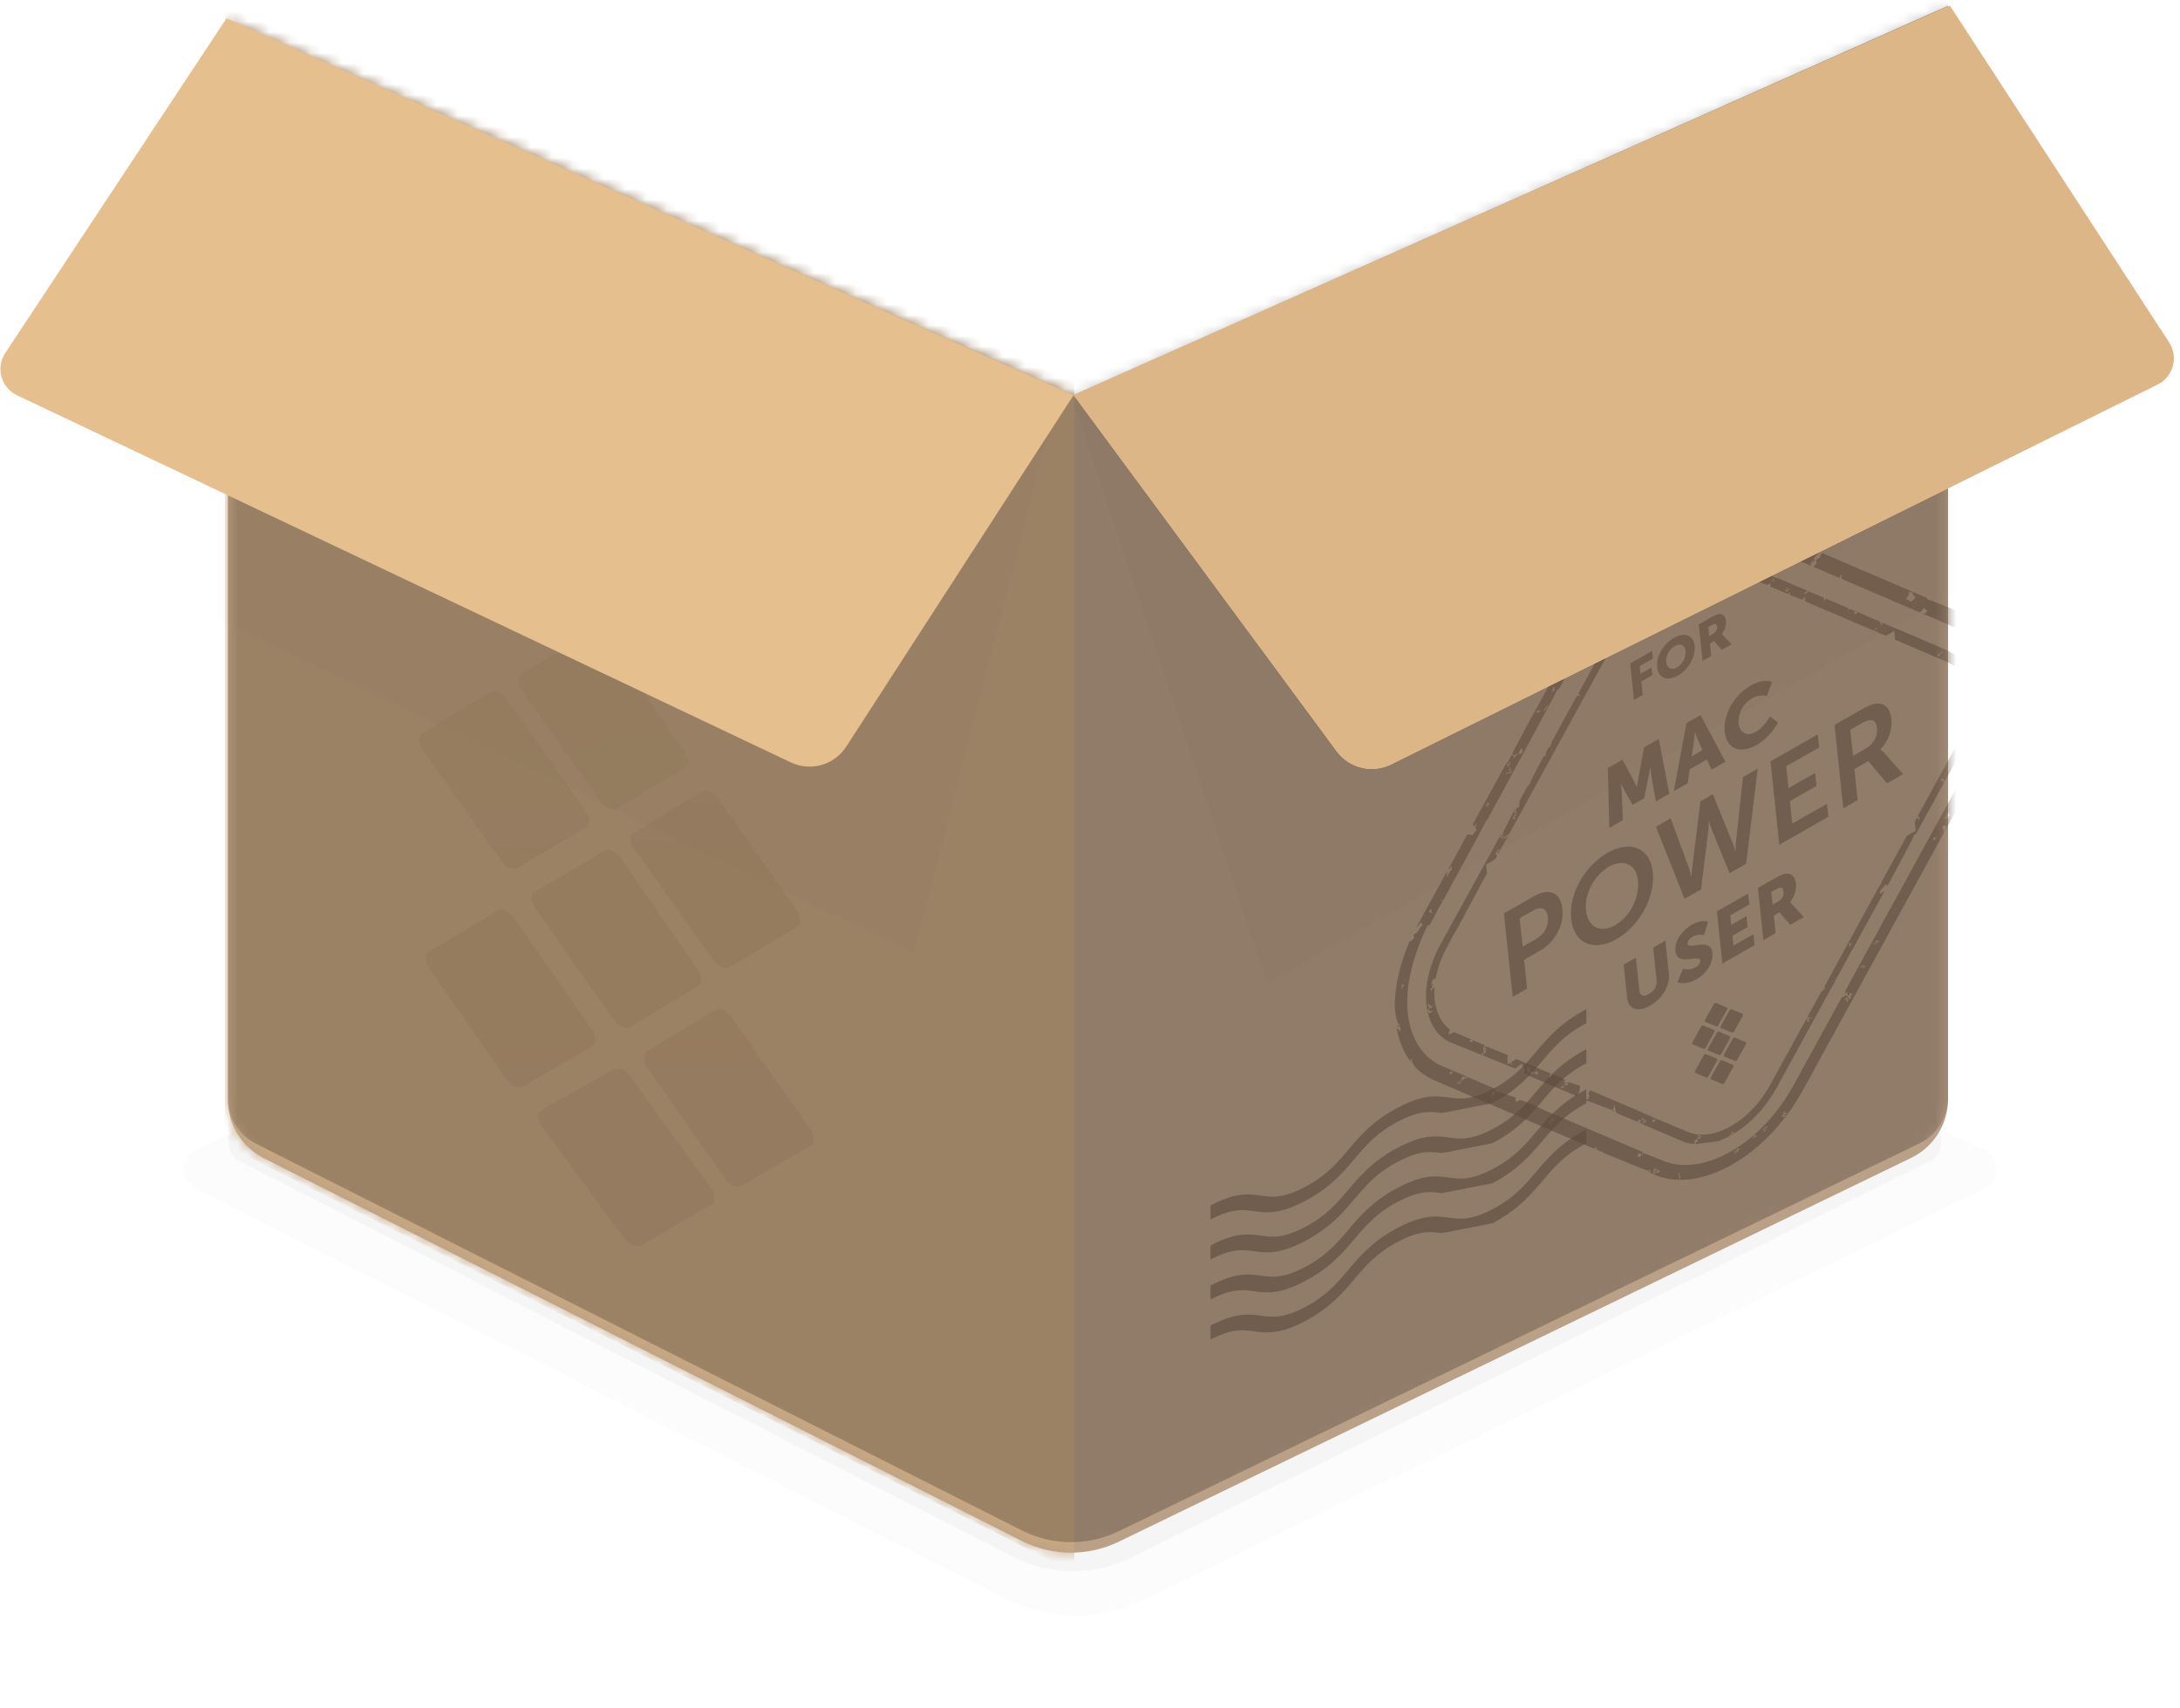 <svg xmlns="http://www.w3.org/2000/svg" xmlns:xlink="http://www.w3.org/1999/xlink" width="208" height="163" viewBox="0 0 208 163">
    <defs>
        <filter id="xyofmaqffa" width="109.3%" height="119.7%" x="-4.7%" y="-9.9%" filterUnits="objectBoundingBox">
            <feGaussianBlur in="SourceGraphic" stdDeviation="2.72"/>
        </filter>
        <filter id="ifuxqpgzjb" width="99.9%" height="100.2%" x=".1%" y="0%" filterUnits="objectBoundingBox">
            <feGaussianBlur in="SourceGraphic"/>
        </filter>
        <filter id="qkm699j1te" width="101.2%" height="101.3%" x="-.6%" y="-.7%" filterUnits="objectBoundingBox">
            <feGaussianBlur in="SourceAlpha" result="shadowBlurInner1" stdDeviation=".5"/>
            <feOffset dy="-1" in="shadowBlurInner1" result="shadowOffsetInner1"/>
            <feComposite in="shadowOffsetInner1" in2="SourceAlpha" k2="-1" k3="1" operator="arithmetic" result="shadowInnerInner1"/>
            <feColorMatrix in="shadowInnerInner1" values="0 0 0 0 0.542 0 0 0 0 0.492 0 0 0 0 0.452 0 0 0 1 0"/>
        </filter>
        <filter id="9g9nfb6lnh" width="148.8%" height="155.4%" x="-24.4%" y="-27.7%" filterUnits="objectBoundingBox">
            <feGaussianBlur in="SourceGraphic" stdDeviation="8.148"/>
        </filter>
        <filter id="ky9aipfu6i" width="188.2%" height="219%" x="-44.1%" y="-59.5%" filterUnits="objectBoundingBox">
            <feGaussianBlur in="SourceGraphic" stdDeviation="15.469"/>
        </filter>
        <path id="wrqsdxox9c" d="M164.718 104.323V0L81.286 37.145.592 1.319v103.076c0 2.356 1.326 4.511 3.429 5.573l72.331 36.53c2.896 1.462 6.308 1.49 9.228.076l75.616-36.632c2.154-1.043 3.522-3.226 3.522-5.619z"/>
        <path id="bbnla59fzf" d="M164.718 105.193V0l-83.77 33.333L.591 1.283V105.25c0 1.832 1.031 3.508 2.667 4.334l73.093 36.915c2.896 1.462 6.308 1.49 9.228.076l76.399-37.01c1.675-.812 2.739-2.51 2.739-4.371z"/>
        <path id="2yeyi3l5ij" d="M132.734 72.391l73.13-36.258c1.373-.68 1.935-2.346 1.254-3.719-.048-.097-.102-.19-.16-.281L186.04 0l-83.602 37.145 25.099 33.99c1.198 1.623 3.389 2.153 5.197 1.256z"/>
        <linearGradient id="5seyln40hg" x1="50%" x2="48.104%" y1="-17.168%" y2="110.942%">
            <stop offset="0%" stop-color="#826248"/>
            <stop offset="100%" stop-color="#6F513B"/>
        </linearGradient>
    </defs>
    <g fill="none" fill-rule="evenodd">
        <g>
            <g>
                <g>
                    <path fill="#3C3434" d="M18.678 112.873l77.404 39.188c4.075 2.063 8.88 2.096 12.983.089l80.258-39.264c1.032-.505 1.46-1.751.955-2.784-.216-.441-.582-.792-1.032-.99L102.55 71.004l-83.794 38.118c-1.047.476-1.509 1.71-1.033 2.756.196.43.532.781.954.995z" filter="url(#xyofmaqffa)" opacity=".124" transform="translate(-636 -155) translate(20 18) translate(616 137.55)"/>
                    <path fill="#3C3434" d="M22.917 110.284l73.752 37.73c3.524 1.803 7.693 1.829 11.238.07l76.172-37.796c1.03-.51 1.45-1.76.939-2.79-.217-.436-.58-.783-1.026-.98L102.636 70.7 23.01 106.533c-1.048.472-1.516 1.704-1.044 2.752.194.432.53.784.95 1z" filter="url(#ifuxqpgzjb)" opacity=".186" transform="translate(-636 -155) translate(20 18) translate(616 137.55)"/>
                    <g transform="translate(-636 -155) translate(20 18) translate(616 137.55) translate(21.152)">
                        <mask id="xax67b2bjd" fill="#fff">
                            <use xlink:href="#wrqsdxox9c"/>
                        </mask>
                        <use fill="#BAA087" xlink:href="#wrqsdxox9c"/>
                        <path fill="#C7A782" d="M0.317 108.71L81.349 149.49 81.349 36.021 0.317 0z" mask="url(#xax67b2bjd)"/>
                        <g opacity=".223" style="mix-blend-mode:multiply" fill="#000" mask="url(#xax67b2bjd)">
                            <use filter="url(#qkm699j1te)" xlink:href="#bbnla59fzf"/>
                        </g>
                        <path fill="url(#5seyln40hg)" d="M46.573 75.418c.415-.222 1.09.14 1.503.797l6.897 10.973c.417.662.418 1.377.007 1.596l-6.704 3.56c-.415.22-1.093-.14-1.517-.807l-6.92-10.917c-.42-.666-.428-1.384-.007-1.608l6.74-3.594zm-9.58 5.18c.42-.218 1.093.146 1.504.814l6.738 10.934c.412.668.41 1.388-.004 1.608l-6.723 3.573c-.417.22-1.096-.142-1.518-.811l-6.9-10.953c-.42-.668-.42-1.386.004-1.604l6.9-3.561zm-.225 20.866c.428-.213 1.118.145 1.54.798l7.088 10.975c.423.654.424 1.361 0 1.58l-6.947 3.577c-.425.219-1.116-.13-1.546-.782l-7.27-11.047c-.427-.65-.421-1.352.007-1.564l7.128-3.537zM26.5 85.75c.418-.222 1.094.14 1.504.799L34.86 97.55c.414.664.411 1.376-.008 1.593l-6.881 3.535c-.421.216-1.097-.148-1.51-.814L19.707 90.96c-.411-.665-.408-1.383.015-1.608l6.78-3.603zm20.244 10.554c.416-.223 1.091.14 1.504.8l6.895 11.018c.417.664.418 1.377 0 1.592l-6.84 3.52c-.419.214-1.094-.15-1.51-.816L40 101.519c-.413-.665-.414-1.383.007-1.608l6.738-3.608zm-10.01-36.588c.415-.221 1.087.14 1.496.798l6.833 10.983c.413.663.41 1.378-.003 1.597l-6.722 3.55c-.416.219-1.095-.141-1.518-.806l-6.899-10.883c-.42-.664-.423-1.382-.005-1.604l6.818-3.635zm-9.777 5.182c.418-.222 1.093.14 1.503.797l6.857 10.973c.415.662.413 1.377-.002 1.596l-6.742 3.561c-.418.22-1.096-.14-1.518-.808l-6.88-10.917c-.419-.666-.422-1.384.002-1.608l6.78-3.594z" mask="url(#xax67b2bjd)" opacity=".397" transform="rotate(-3 37.43 89.055)"/>
                        <path fill="#826248" opacity=".225" style="mix-blend-mode:multiply" d="M81.331 31.039L66.064 90.382 -18.757 49.69 15.171 2.216z" filter="url(#9g9nfb6lnh)" mask="url(#xax67b2bjd)"/>
                        <g fill="#614C3D" mask="url(#xax67b2bjd)" opacity=".624">
                            <g>
                                <path d="M27.604 63.408c-.865.12-1.56.13-2.22.051.138-.204.128-.498-.082-.482.095-.126.214-.089.19-.187-.152.052-.167.053-.184.057-.001.283.15.306.059.61-.828-.102-1.598-.345-2.286-.73l-.443-.248c.136-.118.017-.2.05-.304-.153.093-.2.08-.242.067-.048.03-1.397-.68-4.046-2.13-.007-.075-.086-.119-.234-.131-.026-.045-.125-.101-.298-.167-.007-.16-.072-.297-.119-.346.03.105-.084.071-.183.178L3.11 51.569c-.69-.386-1.264-.895-1.724-1.502.001-.176-.146-.284-.2-.382-.05-.055.107-.53.02-.51.09.087-.092.2-.191.337C.457 48.57.132 47.443.039 46.2c.045.107.102.156.218.13-.085.19.11.25.138.243-.098-.153.12-.326-.018-.448-.099.022-.402.008-.299-.118.084.002.151.073.241.053.13-.111.064-.24.032-.232.004.121.017.155-.043.2-.33-.933-.258-1.898-.064-2.895.314-1.616.948-3.32 1.9-4.996.17.007.338-.159.508-.325-.097-.092-.115-.198-.01-.32.159-.032.277-.101.346-.16.34-.415.254-.392.512-.599.112-.052-.018-.175-.108-.304-.098.135-.294.306-.486.474.059-.088.119-.175.18-.263l3.181-4.593c.057-.01.141-.023.276-.04-.192.117-.2.135-.191.188-.034.155.023.2.105.182-.12-.278.404-.492.115-.48.2-.075.19-.013.35-.263-.063-.079-.092-.164-.073-.256-.238.252-.034.17-.122.285-.02-.041-.125-.006-.19-.004.074-.071.784-1.097 2.13-3.077.176-.015.36.015.483.126.227-.282.23-.284.507-.498-.326-.166.082-.438-.02-.636-.122.227-.133.306-.171.315-.021-.122-.093-.154-.173-.21l3.621-5.225c.083-.061.116-.137.147-.213.134-.137.156-.109.187-.116.006-.031.827-1.267 2.461-3.706.012.012 1.65-2.351 4.911-7.089.07-.014.124.032.166.121.133-.392.633-.465.698-.685-.234.133-.275.107-.195.028.228-.038.316-.102.4-.165.083-.063.16-.124.254-.145.02.073-.098.16-.068.228.155-.13.23-.246.185-.346-.244.078-.31.072-.23-.022.164-.026.333-.07.49-.07-.107-.11-.244-.028.023-.268-.056-.218-.244-.207.145-.553.11-.193.265-.392.243-.568.253-.05.33-.081.421-.166-.157.019-.205-.025-.254-.014-.038.009-.076.05-.167.18-.163-.084-.112-.165-.246-.247l.504-.726c1.982-2.862 4.638-5.132 7.457-6.373.706-.311 1.403-.55 2.081-.714-.015.29.233.112.005.491.181-.041.223-.059.255-.066.091-.02.117.033-.048.357.014-.193-.025-.247-.067-.238-.083.215-.03.269.126.233.224-.539-.04-.558-.312-.652.133-.147.167-.154.2-.162C33.91.51 35.07.476 36.12.684c-.177.162-.29.313-.29.45.23-.099.184-.11.304-.447.636.127 1.233.344 1.779.65l.64.357c-.127.105-.19.337-.016.303-.143.132-.205.045-.138-.193-.272.248-.243.371-.507.498-.023.193.192.119.235.179-.055-.08.158-.201.122-.284-.234.132-.276.107-.195.028.159-.053.217-.044.275-.036.24-.01.303-.043.375-.11-.02-.203-.055-.15-.206-.29.06-.033 2.204 1.123 6.432 3.468-.37.327-.796.672-.526.755-.089.084-.123.16-.156.234-.002-.039.018-.253-.072-.233.059.104-.368.372-.339.365.113-.088.165-.119.211-.13-.134.336-.05.215 0 .283l-1.154-.645c.137-.105.26-.234.247-.44-.198-.202-.215-.194-.235-.18-.077.188-.082.26-.088.331.103-.073.112-.184.157-.194-.239.397-.188.174.109.263-.18.068-.222.03-.247.188.03-.411-.39-.49-.398-.789-.201.224-.02.394.087.574-.008.005-.328-.16-.96-.495.262-.118.35-.169.407-.182.119.012.15.018.198.007.05-.011.121-.042.23-.11-.31.033-.344.017-.363-.057.334-.088.071-.192.122-.283.17.016.18.037.186.036-.248-.34-.311-.764-.578-.703-.088.02-.198.092-.343.238.197.416.002.803.066 1.002-.006-.015-.612-.35-1.819-1.006.309-.057.45-.142.517-.21-.285-.024-.31.002-.335.027-.223.078-1.106-.356-2.824-1.293-.725-.406-1.547-.632-2.439-.682-.043-.122-.123-.238-.228-.35-.133.1-.27.219-.402.344-.495.017-1.008.085-1.534.204-.232.053-.467.115-.705.187-.014-.111.028-.188.07-.265-.138.064-.12.212-.104.276-.407.126-.821.281-1.24.465-1.992.88-3.877 2.324-5.448 4.158-.157.185-.258.308-.359.432-.2.024-.268-.021-.377.096.094-.011.145-.042.192-.053.062.112.007.183-.048.254-.212.277-.375.502-.534.73-.169-.014.05-.187-.088-.308-.098.022-.403.008-.3-.118.085.002.152.073.242.052.13-.11.064-.239.032-.231.004.121.017.155-.044.2-.262.218-.219.34-.05.302-.051.153.057.226.113.24l-1.491 2.154c-.173-.006-.194.044-.213.094-.101-.094-.166-.03-.229.031.044.09.099.136.17.12.02-.138.228-.222.27-.242l-3.072 4.434c-.006.006-.083.117-.232.334-.196.156-.03.18-.31.278.013.026-2.614 3.875-7.883 11.547-.166.18-.194.178-.198.179.039.01-1.571 2.37-4.831 7.08-.27.065-.374.08-.402.04.293.058.315.054.338.053l-.147.211c-.043.019-.493.669-1.351 1.951-.14-.031-.17-.014-.204.016-1.334 2.204-2.167 4.18-2.527 6.034-.605 3.119.132 5.876 2.213 7.248.157.1.234.146.313.19l2.229 1.246c-.35.114-.188-.037-.37-.028l-.19.187c.106.025-.019.254.064.235.086-.29.38-.18.545-.367l2.703 1.51c-.095.036-.133-.076-.205-.06-.09.226.064.069.136.26.048-.041.654.218 1.817.777-.138.11-.15.131-.126.193.099.028.081.24.17.22.037-.11.115-.14.192-.163.144-.008.176.019.233.012l1.127.63c.098.112 3.394 1.92 9.965 5.567-.133-.027-.158-.042-.19-.035.036.125.006.236-.138.363.031-.132.017-.278-.013-.271-.359-.032-.165.11-.315.263.098.101.173.024.218.013.096.008.315-.094.33-.303.076.006.672.31 1.788.909 1.283.717 2.87.875 4.603.484.643-.146 1.305-.366 1.98-.664 2.495-1.1 4.82-3.088 6.573-5.617l5.474-7.9c.185-.023.289-.07.339-.116.16-.152.065.092.299.117.038.084-.019.305.03.293.124-.155.172-.134.206-.115.088-.204-.165-.039-.041-.206.08-.01.17-.11.226-.202-.152-.03-.232-.075-.173-.179-.04.059-.089.171-.131.287-.37.084-.038-.34-.23-.34-.094.194-.136.188-.182.183.087-.165.055-.209.024-.252l13.053-18.84c.15-.183.167-.217.183-.257-.002 0 .274-.4.827-1.201.255-.369.492-.74.712-1.115.216-.168.341-.126.273-.053.18-.067.197-.06.21-.064-.127-.055-.142-.179.038-.342.224.053.283-.014.36-.084.076-.07.168-.144.3-.174-.148-.03-.23.024-.307.077-.078.053-.152.105-.216.12.187-.336.06-.226.24-.473-.08.09-.353.07-.289.202.16.045-.33.35-.404.642.319-.771.654-1.48.925-2.182.164-.033.192-.031.213-.003-.083.086-.254.158-.2.146.21-.025.303-.268.292-.318-.074.043-.135.068-.186.08.04-.167-.013-.213.049-.274.21-.693.377-1.306.494-1.907.519-2.677.05-5.086-1.41-6.583.107-.131-.083-.211.03-.334-.202-.091-.267-.06-.33-.007-.246-.156-.52-.348-.816-.514l-1.49-.832c-.049-.057-.521-.321-1.417-.792.188.018.23.029.277.018-.024-.14.247-.16.221-.298-.076-.054-.308.01-.206-.29-.147.108-.166.107-.186.105-.11.249-.357.256-.365.32l-6.964-3.89c-.125-.094-.108-.186-.098-.276.015-.11.019-.22-.052-.205-.07.147-.115.242-.158.308-.159-.094-.892-.503-2.358-1.318l.371-.364c-.096-.092-.114-.198-.01-.32.16-.033.278-.102.347-.16.089-.219.192-.31.265-.379l9.453 5.281c.063.14.142.256.257.241.015-.014 1.014.511 2.995 1.577.295.165.569.352.822.56.122.225.039.42.3.474-.07.081-.187.17-.157.236.227-.122.22-.287.155-.445 1.77 1.686 2.353 4.49 1.747 7.61-.056.289-.122.579-.198.872-.2.08-.219.112-.205.198 0 .537-.142.967-.305 1.398-.133-.038-.232-.02-.343.047.059.1.02.204.093.187.083-.124.125-.2.165-.277.024.066.029.131.03.187l-.102.256c-.4.116-.706.396-.838.698.125-.054.185-.164.284-.186.046-.241.311-.324.54-.477-.491 1.2-1.146 2.412-1.963 3.59l-19.903 28.73c-1.982 2.861-4.638 5.13-7.457 6.372-.75.33-1.489.578-2.207.743m2.577-1.78c-.026.027-.039.08-.005.072.01-.002.022-.01.04-.023-.064-.131.209-.11.289-.2-.062-.05-.028-.163.042-.179.015-.003.032-.002.05.006-.029.027-.04.078-.005.07.009-.002.022-.008.04-.021.032-.127-.041-.173-.15-.149-.017.004-.034.01-.052.017.015.099-.076.146-.179.169-.054.012-.112.018-.159.021-.047.004-.083.005-.095.007-.013.003-.001.008.047.018.031.027.07.027.11.018.018-.004.036-.01.054-.016l.054-.015c.04-.009.08-.01.11.018-.035.068-.08.094-.124.105-.027.006-.053.006-.077.005-.024 0-.046-.002-.062.002-.027.006-.04.027-.025.09.022-.02.044-.037.062-.042m-7.85 1.2c.056-.056.106-.08.151-.09.04-.01.077-.008.114-.006.037.002.074.003.114-.006.058-.013.122-.049.2-.141-.187-.016-.06-.22-.21-.186l-.024.006c.129.18-.03.255-.18.289-.05.011-.1.018-.137.023.112-.13.179-.084.287-.2-.054-.209-.205-.052-.3-.118.007.001.016 0 .028-.003.107-.024.403-.175.199-.136-.035.024-.067.035-.094.041-.017.004-.032.006-.047.008-.014.001-.027.003-.04.006-.044.01-.079.036-.108.146.01.066.032.082.06.075.022-.005.047-.022.072-.04.025-.018.05-.036.072-.04.028-.007.05.008.06.075-.02.025-.048.039-.079.046-.033.007-.07.007-.104.006-.035 0-.067-.002-.092.003-.038.009-.059.033-.047.096.017-.014.032-.022.045-.024m9.893-2.503c.056.081-.156.199-.121.282l.03-.006c.159-.036.085-.145.189-.29-.028.111.013.206.104.185.028-.006.06-.023.096-.053 0-.087 0-.13-.013-.127-.013.003-.037.05-.084.14-.059-.099-.02-.204-.093-.188m.934-.144c.263-.253.214-.461.325-.569l.015-.012-.015.012c-.012.01-.023.015-.034.018-.02.004-.039-.003-.057-.01-.018-.006-.037-.012-.058-.008-.01.003-.02.007-.031.015.09.07.02.371-.101.398-.016.004-.033.003-.05-.004.04-.06.15-.316.075-.3-.012.003-.03.013-.051.032.127.13-.27.054-.156.234.07-.066.106-.094.122-.098m1.944-.781c.172-.139.174-.243.272-.36-.134-.014-.275 0-.414.009.02.19.356.04.205.289-.007-.01-.02-.013-.033-.01m.242-.289l.011.001.024-.036m0 0c.027-.029.058-.057.103-.088-.02-.19-.393.099-.235-.18.007.01.02.013.034.01.024-.005.047-.03.03-.071-.006 0-.011.002-.017.003-.12.027-.197.159-.202.293.02-.018.05-.03.082-.038m-22.32-1.401c0 .06.005.118.052.108.018-.004.042-.018.074-.047-.056-.099-.074-.203-.01-.319.03.07.124.081.218.06.12-.027.24-.106.235-.176-.02.017-.035.026-.045.028-.022.005-.024-.018-.026-.04-.003-.024-.005-.046-.028-.041-.008.002-.019.007-.033.017.013.052-.013.11-.091.173-.035-.049-.093-.006-.133-.035.176-.094.169-.37.04-.34-.015.003-.032.01-.05.024.011.05.065.095.005.158-.017-.011-.03-.014-.04-.012-.034.008-.016.075.074.06-.195.17-.282.164-.318.311.024-.028.04-.04.051-.043m29.44-8.628c-.012.071-.016.14.028.13.013-.003.03-.013.054-.033.116-.342-.037-.383-.177-.403.047.05-.05.305.024.288.012-.003.028-.012.05-.03.031-.068.045-.094.049-.095m.405-.022c.03.02.042.028.044.028.002 0-.017-.016-.043-.03M8.328 53.678l.013-.002c.2-.045.61-.429.334-.42.018.033.03.066-.03.11.025-.097-.003-.15-.067-.136-.04.009-.096.046-.162.116.063.08.038.172-.023.269-.007-.01-.021-.013-.035-.01m36.598-8.444c.019.006.038.012.06.007.025-.006.054-.025.09-.076-.056-.146-.154-.18-.248-.158-.118.026-.23.141-.24.228l.012-.002c.054-.012.094-.053.128-.092.035-.039.065-.077.1-.085.032-.007.069.01.117.075-.069.076-.149.027-.128.125.019-.016.035-.025.05-.028m1.607-2.338c-.092.078-.16.365-.149.363.003 0 .012-.024.028-.078.197-.135.059-.222.185-.347.072.05.015.175.068.163.008-.002.02-.008.035-.018.067-.235-.119-.148-.235-.18-.115.106-.19.206-.22.298-.044-.051-.048-.187-.055-.185-.003 0-.006.024-.013.089-.021.116-.01.151.02.145.031-.008.085-.064.143-.122.057-.057.12-.115.17-.127M5.413 52.11c.036.015.07.03.112.021.025-.005.053-.02.084-.049.015-.2.002-.295-.02-.29-.022.005-.054.107-.078.304-.044-.07-.105-.077-.166-.084.042-.06.124-.124.092-.172-.114.217-.215.17-.218.296.03-.029.058-.043.082-.049m-.57-1.2c.027.073-.05.1-.128.125.01.095.113.168.18.154.039-.01.065-.049.05-.133-.307.05.468-.127.161-.076-.064-.054-.162.02-.23-.021.028-.027.04-.078.006-.07m48.14-17.212c-.053.07-.086.191-.029.178.009-.002.02-.007.034-.017-.018-.033-.03-.068.03-.112.046.059.068.079.08.076.026-.006-.007-.135.047-.2.023.02.04.027.054.024.028-.007.038-.053.038-.097 0-.045-.008-.087-.016-.085-.006.001-.012.028-.013.097-.017.016-.032.025-.046.028-.03.006-.053-.014-.076-.034-.022-.02-.045-.04-.075-.033-.01.002-.021.007-.033.017.05.105-.125.075-.094.173.023-.019.045-.037.063-.041m1.067-.492c.159-.313.155-.347.294-.457.006-.003.012-.008.017-.013l-.017.013c-.007.005-.015.008-.021.01-.05.01-.087-.048-.03-.12.015.016.03.03.05.025.013-.003.028-.014.047-.039-.175-.028-.223-.08-.298-.117.053.12-.223.097-.122.283.013-.005.025-.01.037-.012m.248-1.02c.05.065.045.137.04.208.032-.025.06-.037.087-.043.017-.004.033-.005.05-.007.015-.002.032-.004.048-.008.023-.005.047-.014.074-.031.16-.333.513-.35.024-.27.108-.056.18-.275.114-.26-.013.003-.032.014-.056.038.032.109-.09.07-.19.188.095.093.112.196.01.318-.035-.05-.093-.007-.132-.036.168-.12.11-.166.028-.148M.845 42.542l.031-.005c.165-.038.15-.156.19-.292.028.048.083.109.113.102.014-.003.023-.023.018-.068-.054-.053-.093-.164-.164-.148-.012.002-.023.008-.036.017.05.106-.125.075-.092.173.017-.014.03-.021.04-.024.051-.011.015.11-.037.183-.006-.01-.02-.013-.033-.01m57.382-16.517c.015.044.021.09.032.088.007-.002.015-.023.029-.078-.007-.075.086-.109.186-.131.043-.01.087-.018.126-.026-.143-.027.1-.257.046-.244-.01.002-.034.015-.076.04-.037.13-.158.202-.277.229-.076.017-.152.016-.205 0l.028-.005c.164-.037.22-.216.352-.368.006.01.02.014.034.01.023-.005.046-.03.03-.072-.046.044-.085.064-.12.072-.03.006-.058.005-.085.004-.028 0-.055-.002-.085.005-.039.009-.081.031-.132.085.024.056.062.06.103.05.014-.003.028-.008.043-.013.015-.005.03-.01.044-.013.014-.003.027-.004.04-.003-.181.22-.339.14-.283.36.037-.043.066-.063.089-.068m.465-.065l.008-.007-.019.003m.019-.003l.012-.003c.085-.02.122-.041.009-.1m.723-1.239c.01-.002.024-.009.044-.021l-.02-.056m0 0l.049-.055-.065-.021m-55.1 11.214c.046.025.194.149.25.136.018-.004.026-.024.016-.068-.03-.067-.108-.127-.04-.207.008.01.022.013.035.01.024-.006.046-.03.029-.072-.018.012-.036.02-.054.024-.069.016-.138-.02-.177-.045m0 0l-.004-.003m0 0c-.017-.016-.025-.022-.026-.022m55.93-15.742c-.04.098-.068.193.024.172.02-.004.044-.014.074-.029-.106-.039-.027-.279.067-.3.018-.004.037 0 .055.015-.053.053-.032.132.028.118.012-.003.026-.01.042-.02-.089-.076.015-.18.022-.27l-.02.006c-.026.006-.06.008-.096.011-.037.004-.075.007-.11.015-.067.015-.116.046-.097.12.023-.015.04-.023.051-.026M10.851 26.08c.01.057.012.115.022.113.006-.002.015-.028.031-.096-.043-.145.141-.038.157-.236.001-.09-.073-.122-.133-.108-.053.012-.095.06-.064.136.013-.013.027-.02.04-.023.05-.01.086.048.03.12-.037-.058-.085-.073-.14-.06-.028.006-.059.02-.09.039.009.05.009.118.016.116.003 0 .009-.02.018-.068.02-.021.035-.033.049-.036m47.598-11.69c.024-.005-.071-.083-.21-.106m-.001 0h.002m.32-.153c.245-.182.04-.199-.028-.242l.068-.067-.05-.01c-.048.037-.043.06-.018.077-.055.056-.104.109-.134.144.045-.02.097-.04.159-.062m-.347.198c.03-.007.088-.038.164-.104l.024-.032m.202-.211c.042.008.085.013.132.003.051-.012.108-.044.175-.115-.045-.11-.096-.246-.144-.235-.02.005-.039.034-.057.102.022-.019.044-.036.062-.04.016-.004.028.002.035.027-.087.012-.148.023-.188.032-.18.04.03.058.109.12.015-.01.027-.017.036-.02.023-.004.023.02-.014.089.015-.028.002-.05-.022-.07m-1.094.016c.064-.298.039-.23.232-.395l.017-.014-.017.014c-.016.013-.032.024-.045.027-.015.004-.028-.003-.036-.027.061-.09.082-.122.077-.121-.007.001-.05.05-.105.1-.054.05-.122.104-.176.117-.02.004-.038.003-.054-.006m-44.212 9.857c.05-.002.098-.005.15-.016.04-.01.082-.024.127-.05-.013-.05-.067-.096-.006-.159.007.01.02.014.034.01.024-.005.047-.03.029-.072-.017-.004-.033-.003-.046 0-.049.01-.074.059-.097.107-.024.048-.045.095-.086.104-.016.004-.036.001-.06-.01.042-.21.168-.235.186-.346-.017.014-.031.021-.042.024-.04.009-.034-.056-.026-.12-.217.19-.001.318-.18.505-.007-.059-.057-.07-.112-.057-.091.02-.197.104-.147.146.045-.025.087-.04.127-.05m.16-.717c0 .088-.017.179-.002.175.007-.001.02-.022.044-.073-.064-.146.364-.473.18-.505-.082.101-.051.185-.122.285-.072-.05-.015-.176-.068-.164-.009.002-.02.008-.035.018.026.058.024.079.007.083-.015.003-.043-.009-.07-.02-.028-.013-.056-.025-.072-.022-.016.004-.018.025.008.083.013-.007.025-.01.036-.013m.622-.879c-.038.2.05.056.138.194-.042.06-.125.124-.092.172.226-.205.347-.224.41-.484-.096.115-.174.162-.243.178-.064.014-.121.002-.178-.012.068-.062.02-.124-.013-.116m.806.09c.27-.368.15-.503.041-.53-.142.194-.263.387-.334.57.061-.066.115-.105.161-.116m.173-.454l.007-.01c-.009-.024-.022-.03-.037-.027-.018.004-.04.022-.061.04l.014-.004M53.053 10.91c.251-.18.213-.09.512-.339-.026-.058.02-.181-.057-.164-.012.003-.027.009-.046.02l.018.079s-.037-.143-.09-.282c-.054-.14-.126-.274-.2-.258-.012.003-.025.011-.038.025-.01.069-.018.095-.024.097-.009.002-.015-.043-.025-.087-.01-.044-.023-.087-.046-.082-.01.002-.022.014-.036.037.028.07-.049.098-.127.124.382.048-.297.345-.174.664.044-.06.08-.089.109-.095M17.54 17.186c-.268.197-.5.45-.31.469.018-.173.393-.331.409-.483-.075.007-.167-.126-.172-.243m-.698.685c-.067.074-.149.027-.128.125l.013-.002c.122-.028.2-.161.207-.295-.044.057-.08.082-.11.089-.035.008-.063-.005-.091-.018-.029-.013-.057-.025-.09-.018-.036.008-.077.038-.13.112.017.062.045.076.08.068.028-.006.06-.027.091-.048.032-.02.064-.041.091-.048m1.393-1.666c.105-.07.15-.046.19-.186.033.018.058.065.097.056.01-.002.023-.008.036-.02-.046-.065.066-.357-.054-.33-.014.003-.032.01-.054.024.037.23-.167.161-.152.394-.006-.01-.02-.012-.033-.01M43.937 5.228l-.032-.03m-4.882-1.692c.288-.163.19-.519.094-.497-.004.001-.01.003-.014.006.029.071-.049.099-.126.124.003.15.304-.024.137.194-.022.02-.043.037-.061.041-.015.004-.028-.003-.036-.027.11-.084.031-.104-.041-.088-.06.014-.117.053-.056.101.02-.013.033-.02.043-.023m.654-.563c-.01.059-.011.116.017.109.011-.002.025-.013.045-.035-.04-.119.22-.28.054-.38-.052.07-.091.096-.126.104-.021.004-.041.003-.06.001-.02-.002-.04-.004-.062.001s-.047.018-.076.046c.055.053.093.165.166.148.01-.002.023-.008.035-.016l.03-.097m-2.628-.229c.18-.108.19-.133.478-.386-.132-.23.041-.154.121-.283-.01-.031-.045-.037-.09-.027-.164.038-.47.28-.296.242.043-.051.076-.075.101-.08.076-.018.083.126.067.16-.03-.004-.058-.003-.083.003m.607.144c.164-.037.335-.244.233-.4-.174.23-.127.322-.305.362-.022.005-.047.009-.076.012m-1.365-.532c-.027.026-.038.077-.005.07.01-.002.022-.009.039-.022-.127-.132.27-.057.156-.235-.07.078-.114.111-.145.118-.035.008-.05-.018-.065-.045-.014-.026-.027-.053-.054-.046-.008.001-.018.006-.03.015.016.019.002.067-.027.073-.01.003-.022 0-.036-.011.07-.205.084-.076.254-.25l-.103-.145c-.34.491-.3.253-.605.511.028-.025.04-.078.005-.07-.009.002-.022.009-.039.022-.04.114.036.153.121.134.075-.017.157-.079.173-.175m-2.363-.243c.01.034.022.068.066.058.023-.005.054-.022.097-.055-.048-.106.124-.075.093-.172-.054.024-.106.042-.157.053-.082.019-.16.02-.235.002.034-.028.065-.041.093-.048.03-.007.059-.006.087-.005.028.002.055.003.085-.004.029-.006.059-.02.092-.047-.019-.058-.05-.07-.087-.062-.028.006-.06.025-.09.044-.033.018-.064.036-.092.043-.04.009-.074-.007-.092-.081.02.004.038.003.054 0 .056-.013.083-.065.093-.113.011-.048.007-.093-.002-.09-.006 0-.013.023-.018.079-.008 0-.014.002-.021.004-.156.035-.215.26-.131.39.044-.034.075-.05.098-.055M22.48 62.392c.03-.05.09-.102.137-.112.016-.004.03-.003.041.006-.05.061-.06.117-.06.172M17.663 59.7c.01-.04.03-.075.058-.081.01-.003.021 0 .033.007.02.036.02.086.02.136m24.972-12.228c.024.058-.018.083-.069.1M2.478 37.57l-.001.003m1.65-.717l.018.027-.053.077m2.246-5.015l.063-.09c.003.043.005.078.01.118m51.525-17.527c.023-.01.062-.036.146-.093-.19.208.045.141.001.234M53.87 12.02c.061-.01.085.01.086.048m.869-1.282l.048.027-.009.003" transform="rotate(-6 545.723 -997.15)"/>
                                <path d="M27.113 60.233c.201-.05.603-.427.33-.419-.14-.016-.194.02-.26.09.062.08.038.173-.024.27-.428-.026-.77-.153-1.086-.33l-3.635-2.022c.116-.068.183-.132.242-.146.073-.039.154-.14.132-.224-.222.058-.328-.108-.207-.29-.096.125-.215.088-.19.187-.003.062.344.191.303.276-.066.014-.228-.095-.297-.08.019.12.16.073.073.218-.018.011-.107-.009-.267-.06-.062-.14.052-.14.123-.291-.096.034-.131-.025-.166-.084-.096.126-.215.089-.192.188.095-.024.136.041.161.109.004.01-.673-.354-2.032-1.093-.04-.12-.141-.205-.185-.282-.03.03-.873-.38-2.527-1.227-.016-.037-.073-.068-.171-.096.14-.026.284-.057.418-.057-.107-.111-.244-.029.024-.269-.055-.214-.238-.208.126-.536.047.03 1.591.89 4.632 2.578.035.058 1.443.841 4.224 2.352.824.458 1.834.536 2.898.295 1.882-.427 3.923-1.85 5.372-3.94l5.782-8.333c.306-.159.579-.352.298-.428.033.142-.019.18-.098.199-.01.002 2.104-3.064 6.342-9.198.125-.108.266-.218.207-.3l2.93-4.22.878-.387-.002-.834.26-.418c.088.059.084.237.187.214.057-.104.048-.176.051-.251-.076-.01-.123-.037-.189-.033l4.251-6.126c.027.173.032.231.079.22.018-.144 0-.249.064-.365.03.07.124.081.218.06.12-.027.242-.106.236-.176-.12.015-.145.073-.224.138.019-.117.035-.332-.045-.372.653-1.046 1.078-2.122 1.277-3.14.263-1.355.123-2.603-.42-3.527.05-.24-.223-.28-.087-.409-.427-.285-.724-.539-1.076-.734l-4.635-2.58.023-.844-.86.378-1.03-.573c.044-.104.21-.132.346-.29-.082-.078-.28.148-.377.273-.13-.095-.762-.43-2.002-1.115-.017-.019-1.442-.812-4.275-2.379.009-.172.136-.367.063-.419-.185.137-.229.194-.259.25-.006.01-.337-.154-.993-.493-.004-.004-.086-.05-.248-.138.134-.063.153-.056.176-.061-.12-.052-.06-.173-.141-.154-.005.07-.066.127-.132.162l-1.616-.9c.13-.1-.028-.215.045-.258-.223.017-.284.044-.343.092l-2.352-1.309c-.037-.07-.482-.318-1.337-.744.132-.054.174-.043.221-.054-.024-.139.248-.16.222-.298-.077-.054-.309.01-.207-.29-.147.109-.166.107-.186.105-.103.156.045.08-.034.193-.086.063-.384.064-.323.153.07-.016-.18-.148-.75-.397-.478-.266-1.02-.404-1.597-.426.01-.156-.003-.259-.151-.26-.108.176.084.187.138.193-.151.064-.243.064-.335.068-.202.01-.373.027-.547.053-.02-.066.014-.14-.041-.202-.05.113.001.158-.055.218-.132.013-.167.024-.203.038-1.287.29-2.53.951-3.652 1.923-.724.642-1.312 1.298-1.825 2.039l-.13.186c-.108.128-.281.098-.25.195.069-.005-.313.6-1.146 1.818-.038.032-.093.11-.164.235.124.005-.279.208-.275.397L11.418 30.732c-.117-.088.314-.496.158-.474-.128.116-.148.112-.174.118-.016.087.013.153-.108.241.043-.064-.022-.193-.055-.186.004.122.017.156-.044.2.06-.02-.033.24.122.248l-.218.314-.93.41.002.833-3.533 5.185c-.053.009-.384.486-.992 1.43-.669.964-1.139 1.963-1.413 2.929-.054-.016-.121-.032-.206-.047-.096.19-.24.388-.244.566.154-.088.18-.075.197-.027-.363.193-.057.133-.123.284-.36.082-.065.083-.248.407.138-.185.27-.34.457-.475-.315 1.688-.002 3.204.938 4.128.048.147.085.169.168.153-.085.065-.158.053-.271.198.138.02.021.246.08.232.117-.116.167-.105.217-.094.172-.056.21-.1.243-.133.07.047.143.091.218.133l1.387.772c-.185.065-.22.095-.206.145.212.108.24.11.27.103.017-.065.005-.144 0-.212l1.127.626c-.104.138-.245.519-.122.62-.09.083-.124.159-.158.236-.026-.058.02-.182-.058-.164-.099.17-.048.213.037.193.145-.032.39-.244.403-.403-.176.07-.277.03-.167-.083.112.059.147.036.182.013-.152-.16-.108-.305-.043-.37.063.148.07.16.099.153.107-.028.156-.026.183.037 0-.007.573.3 1.72.924l-.112.884.281-.123c.032.217.231.211.303.262-.148-.105-.22-.172-.2-.307l.538-.238c.016.029 1.055.598 3.117 1.708-.023.072-.09.151-.192.235.042.074.1.083.165.068.108-.11.131-.17.157-.231l.933.52c.12.09.122.154.267.148-.046.112-.112.088-.21.194.134.032.173.06.23.019-.078.069-.163.09-.115.18-.164.168-.343.259-.405.273-.144.143.177.056.245.066.012-.286.145-.226.27-.302-.02.07-.029.145.032.166.122-.119.177-.225.21-.318.016-.039.36.108 1.033.44.033.35-.167.65-.383.965l-4.418-2.46c.114-.183-.158-.193-.34-.188-.067-.143.003-.213.072-.284.046-.33-.235-.38-.051-.525-.202.079-.133-.083-.137-.193-.324.184-.418.183-.676.415L5.07 48.155c-1.126-.627-1.766-1.776-1.921-3.18.132.037.108.2.19.181.152-.037.126-.112.403-.221-.32.015-.366.038-.409.048-.016-.183.007-.275.07-.373.085.003.15.074.241.054-.022-.085.248-.366.174-.35-.146.134-.113.218-.185.316-.053-.086-.04-.173-.053-.17-.12.053-.229-.02-.153-.118-.134-.064-.183-.088-.21-.082.074.314.253.33-.072.683-.069-.662-.03-1.379.115-2.123.257-1.327.856-2.747 1.794-4.098l5.229-7.535c.048-.05.559-.786 1.533-2.21.135.015.362 0 .44-.018-.133.014-.168-.055-.193-.126-.013-.037.479-.816 1.476-2.338.047.09-.307.478-.139.44-.01.1.183.196-.051.352-.07-.03.09-.26.027-.246.015.17-.267.351-.184.484.146.066.214.094.235.09.035-.009-.057-.104-.143-.264.184-.06.218-.08.248-.088-.046-.242-.003-.498.117-.763.106.007.166.006.194 0 .101-.383.227-.714.195-.706-.167.176-.028.262-.226.395.018-.05.36-.572 1.025-1.566.112.028.132-.197.317-.255-.051-.055.467-.869 1.554-2.441.219-.043.329-.097.336-.138-.132.048-.123-.117-.095-.21.052-.07.165-.232.34-.489.22-.022.254-.061.213-.092-.253.017.195-.179.086-.332-.004.004.967-1.398 2.914-4.207.087.05.185.092.305.065-.177-.2-.178-.217-.182-.233-.063.11 1.724-2.47 5.362-7.736.537-.774 1.145-1.468 1.794-2.069-.035.104-.028.181.038.205.061-.063.112.13.236.18.074-.14.151-.195.222-.211.184.022.218.035.238.03-.02-.116-.08-.126-.142-.131.356-.475.173-.44.433-.754 1.02-.931 2.194-1.498 3.317-1.752.403-.091.799-.143 1.183-.152.51 0 .89.045 1.252.14-.075.096-.131.206-.087.318.213-.12.248.117.333.166.216-.155.22-.11.404-.252.078.036.154.076.23.117L38.29 5.98c-.172.184-.316.399-.268.663.12-.033.168-.037.216-.042.257-.045.378-.105.53-.278 0-.016.19.064.57.24-.081.08-.214.26-.128.462.064.1.116.048.118.212.039-.187.045-.231.09-.276.12-.21.141-.242.136-.24-.146.055-.138-.037-.13-.11l.745.415c.047.124.19.145.254.193.22.136.248.118.271.099l2.732 1.52c-.307.151-.433.222-.395.285.12-.046.157-.036.195-.027.156-.111.231-.157.276-.216l1.383.77c.005.222.011.28.059.27.093-.09.12-.125.144-.157l2.016 1.122c.091.19-.182.167-.13.286.08-.107.189-.157.289-.198l2.74 1.526c-.138.267.048.18.165.21-.095.127-.213.088-.19.187.083-.077.131-.024.224-.138-.022-.05-.035-.126-.063-.184l6.015 3.348c.107.073.116.104.122.135.65.295 1.046.663 1.35 1.107-.147.06-.159.066-.172.078-.123.094-.15.094-.172.099-.005.15-.02.176.003.17.052-.011.301-.181.386-.28.703 1.07.895 2.56.579 4.185-.258 1.327-.857 2.746-1.795 4.097l-5.18 7.466c-.156.07-.17.066-.183.07.066.008-.946 1.532-3.037 4.57-.061-.024-.123-.052-.162-.158-.25.3-.859.655-.562.88.14-.158.257-.194.388-.237l-.899 1.295c-.02-.003-.075.076-.164.237-.032.022-3.743 5.37-11.134 16.045-1.218 1.756-2.8 3.1-4.406 3.882-.17.04-.162-.05-.21-.188-.152.164-.323.328-.316.424-.404.165-.807.294-1.204.384m-1.887-.588c-.054.208.1.05.172.241.385-.328.096-.34-.017-.477.019.032.033.066-.028.111-.032-.02-.056-.066-.096-.057-.011.003-.023.01-.037.022.076.13.207.052.3.118-.064.062-.047.112-.093.172-.054-.053-.092-.165-.164-.148m-4.049-2.128c.028.073-.05.1-.127.125.01.095.114.168.18.153.039-.009.065-.049.05-.132-.308.05.47-.127.162-.076-.065-.055-.162.019-.23-.022.027-.026.039-.078.005-.07m-3.672-1.59c.305-.015-.34.28-.083.49.051-.07.09-.096.125-.104.022-.005.042-.003.061-.001.02.002.04.004.061-.001.023-.005.048-.018.076-.046-.21.02-.053-.454-.14-.434m19.367-5.938l-.035-.03m-.006-.007c.11-.215-.197-.112-.075-.256.021-.026.049-.04.079-.047.033-.007.069-.006.103-.005.035 0 .068 0 .093-.005.038-.009.06-.032.048-.095-.013-.008-.04-.005-.072.002-.02.005-.04.01-.061.017-.026.007-.052.015-.076.02-.078.018-.13.01-.056-.107.007.01.02.013.034.01.024-.005.047-.03.03-.073-.299.108-.308.501-.178.503-.01-.026-.007-.038.003-.04.024-.006.093.046.134.083m-26.403 2.123c-.028.063-.095.31-.088.307.003 0 .012-.024.032-.084.155-.129.23-.245.184-.348-.017.016-.033.024-.046.027-.031.007-.055-.012-.078-.03-.02-.021-.043-.041-.072-.035-.01.003-.022.008-.034.019.03.059.014.08-.02.088-.022.005-.049.005-.076.005-.027 0-.054 0-.075.004-.036.008-.054.03-.022.091.024-.02.047-.04.064-.044.015-.003.027.004.036.027-.007.1-.005.133.004.131.008-.002.025-.04.048-.077.024-.04.055-.08.093-.088m-.419.065c.236-.155-.023-.242.053-.378-.134.076-.235.138-.256.248.015-.013.03-.02.043-.023m-.098-.66c.034.109-.088.068-.189.185.112.145.085.31.112.466.236-.123.298-.283.123-.243-.019.004-.04.01-.064.02.06-.069.105-.098.14-.106.041-.01.068.01.088.03.018.02.028.042.035.04.01-.001.014-.04.026-.164-.03.023-.074.042-.123.053-.126.029-.272 0-.177-.172.005.068.086.088.146.074.052-.011.088-.047.052-.1-.022.018-.044.035-.062.04-.016.003-.029-.003-.037-.025-.037-.041.012-.128-.029-.119m31.716-8.033l-.02-.025c-.055-.107.22-.261.171-.37-.016.011-.032.018-.047.022-.035.008-.065-.008-.086-.055-.198.204-.092.34-.039.403m2.887-3.678l-.004-.006c-.016-.015-.024-.02-.026-.02m7.668-10.986c.052-.012.11-.065.156-.172-.078.072-.113.101-.126.104-.03.007.08-.146.056-.202-.077.073-.113.102-.125.105-.03.007.08-.146.056-.201-.03.035-.055.051-.078.056-.03.007-.056-.007-.082-.022-.025-.015-.05-.03-.08-.023-.016.004-.033.013-.053.03.074.05.01.293.012.293l.027-.084c.065-.064.047-.114.093-.175m3.396-5.382c-.095.022-.282.205-.318.311.084.162.158.221.2.212.057-.013.053-.153-.071-.338.087-.022.297-.22.234-.205m-.082-.86c.263-.253.215-.46.326-.568l.015-.013-.015.013c-.012.01-.023.014-.034.017-.021.004-.04-.002-.058-.009-.018-.006-.036-.013-.057-.008-.01.002-.02.007-.032.015.09.07.02.37-.101.398-.016.004-.033.003-.05-.004.04-.06.15-.317.074-.3-.011.003-.028.012-.05.031.127.131-.27.055-.156.234.069-.065.105-.094.122-.097m-45.421 7.63c-.08.073-.198.205-.137.192.01-.002.024-.008.043-.019.39-.18.202-.048.514-.34-.035-.043-.058-.055-.078-.05-.021.004-.038.026-.058.05-.02.023-.042.046-.076.054-.022.005-.048.003-.081-.011.013.05.066.096.005.158-.088-.09-.163-.117-.317-.083-.041.01-.089.024-.144.043.114-.107.044-.14-.028-.123-.063.014-.127.065-.07.137.013-.008.025-.014.035-.016.045-.01.055.036.065.081.011.046.022.092.066.081.01-.002.022-.007.036-.015-.049-.079.044-.144.124-.163m43.14-12.727s-.002-.006-.01-.018c.076-.305.131-.194.382-.374-.035-.023-.068-.028-.1-.02-.05.011-.1.05-.152.09-.051.038-.104.078-.162.091-.044.01-.09.005-.14-.029m-7.491-4.824c.062.146.153.184.26.16.043-.01.089-.03.136-.056-.104-.05-.189-.172-.313-.144m-6.212-2.496c.14-.287.482-.336.321-.314-.038-.022-.07-.03-.099-.023-.053.012-.092.07-.125.162-.402-.02.265-.293-.014-.318.039.19-.302.137-.185.349.018-.014.032-.021.045-.024m-1.229-.722c.024-.006-.072-.084-.21-.108m0 0h-.002m.324-.152c.243-.183.038-.2-.028-.244l.067-.066-.05-.009c-.049.037-.043.058-.017.075-.056.058-.105.11-.135.144l.16-.062m-.349.2c.03-.006.088-.038.164-.104l.025-.034m-.55-.685l.03-.026m-6.13-2.515c.056.208.207.051.3.118-.042.059-.125.124-.093.172.155-.128.23-.245.185-.345-.03.053-.076.08-.12.09-.1.023-.197-.043-.11-.11.01.009.04.007.076-.001.09-.02.212-.082.148-.137M30.687 59.67c.017.011.03.015.04.012.046-.01.057-.12.15-.198-.03.166.025.093.096.146-.094.043-.187.085-.28.125l-.016.004M17.043 53.64l.015.008-.033.034m-1.413-.427l.025-.045c.045-.048.086-.122.116-.254.009.078.019.12.032.143-.023.078-.068.149-.123.161m-1.377-1.155l.04.022c-.024.021-.038.031-.046.033m41.742-27.21c.014.013.04.022.077.015-.073.064-.13.103-.176.134m.127-.19l.042-.066c.004.022 0 .046-.027.074M11.918 28.87l-.034.008.06-.086c.056-.012.097.005.046.074m3.003-4.468c-.02.037-.04.072-.058.083m1.873-2.7l.074-.106c-.005.046-.015.092-.034.14M39.795 7.994l.05-.034c-.014.015-.025.03-.035.042m.643-.8l.018.028m-.047-.012l.006.007M28.472 5.893l.101-.079c.007.025.004.05-.025.08" transform="rotate(-6 545.723 -997.15)"/>
                                <path d="M25.846 17.463v-3.502l2.21-.97v.734l-1.327.583v.735l1.1-.483v.735l-1.1.483v1.298l-.883.387zm2.523-2.88c0-1.005.797-2.138 1.887-2.617 1.09-.478 1.886-.044 1.886.96 0 1.03-.797 2.182-1.886 2.66-1.09.479-1.887.025-1.887-1.003zm.913-.401c0 .598.434.858.974.62.54-.236.973-.877.973-1.475 0-.573-.434-.814-.973-.577-.54.237-.974.859-.974 1.432zm3.46.254v-3.503L34 10.382c.368-.162.545-.215.701-.225.409-.027.666.218.666.727 0 .372-.182.859-.54 1.192 0 .01.05.052.136.161l.702.917-.984.432-.64-.9-.414.182v1.18l-.883.388zm.884-2.303l.383-.168c.282-.124.459-.354.459-.633 0-.264-.1-.377-.545-.182l-.297.13v.853zM22.23 29.362l.457-5.706 1.472-.646.805 1.972c.124.3.28.786.28.786.015-.007.17-.63.294-1.038l.805-2.679 1.472-.646.45 5.307-1.356.596-.17-2.405c-.032-.402 0-.923 0-.923-.016.006-.202.665-.326 1.066l-.581 1.849-1.162.51-.581-1.339c-.124-.292-.31-.787-.31-.787-.015.006.015.5-.015.93l-.17 2.554-1.364.599zm10.28-4.513l-.341-1.005-1.728.758-.333 1.301-1.394.612 1.882-6.33 1.426-.626 1.882 4.678-1.394.612zm-1.193-3.726l-.016.007s-.124.655-.224 1.045l-.318 1.21 1.092-.48-.31-.934c-.1-.302-.224-.848-.224-.848zm2.827.245c0-1.602 1.24-3.378 2.905-4.109 1.372-.602 2.077-.133 2.077-.133l-.628 1.291s-.62-.29-1.387.047c-1.06.466-1.564 1.464-1.564 2.257 0 .816.542 1.417 1.564.969.837-.368 1.472-1.324 1.472-1.324l.698.68s-.783 1.267-2.232 1.903c-1.735.761-2.905.05-2.905-1.581zM11.38 44.426V36.42l3.065-1.346c1.489-.653 2.53-.062 2.53 1.494s-1.041 3.095-2.53 3.748l-1.622.713v2.762l-1.444.634zm1.443-4.659l1.354-.594c.84-.369 1.331-1.126 1.331-1.96 0-.823-.492-1.137-1.309-.779l-1.376.605v2.728zm4.879-2.176c0-2.288 1.768-4.857 4.107-5.884 2.339-1.026 4.107-.01 4.107 2.279 0 2.356-1.768 4.97-4.107 5.997-2.339 1.026-4.107-.035-4.107-2.392zm1.488-.653c0 1.646 1.164 2.353 2.619 1.714 1.455-.638 2.619-2.367 2.619-4.013 0-1.578-1.164-2.24-2.62-1.601-1.454.638-2.618 2.322-2.618 3.9zm13.205-9.742l1.41 4.916c.124.408.135.787.146.782.022-.01.056-.42.157-.914l1.309-6.11 1.488-.654-2.048 8.904-1.667.731-1.22-4.2c-.134-.459-.201-.96-.201-.96-.023.01-.09.57-.224 1.147l-1.22 5.271-1.667.732-1.992-7.13 1.488-.654 1.254 4.986c.1.407.134.786.134.786.033-.014.045-.403.168-.919l1.432-6.164 1.253-.55zm5.797 5.46V24.65l4.756-2.088v1.252l-3.312 1.454v2.097l2.675-1.174v1.251l-2.675 1.174v2.154l3.492-1.533v1.251l-4.936 2.167zm6.435-2.825v-8.005l2.563-1.125c.861-.378 1.253-.482 1.6-.477.795.012 1.298.558 1.298 1.618 0 .958-.503 2.07-1.343 2.776 0 .023.112.087.269.3l1.634 2.27-1.612.708-1.578-2.295-1.387.609v2.987l-1.444.634zm1.444-4.884l1.298-.57c.772-.339 1.253-1.012 1.253-1.813 0-.766-.324-1.097-1.455-.601l-1.096.481v2.503zM31.808 47.887c.06-.086.159-.13.22-.095l.982.534c.061.033.06.132.002.215l-.963 1.368c-.06.085-.158.128-.22.095l-.987-.525c-.062-.033-.06-.132-.002-.215l.968-1.377zm-1.424 1.995c.062-.087.16-.13.22-.096l.964.544c.06.034.058.134 0 .217l-.963 1.367c-.06.086-.158.129-.22.095l-.987-.524c-.062-.033-.063-.129 0-.217l.986-1.386zm0 2.742c.061-.088.16-.131.219-.098l.993.56c.06.034.056.134-.002.217l-.97 1.384c-.06.087-.16.13-.219.098l-1.017-.545c-.06-.033-.06-.128.003-.217l.992-1.4zm-1.458-.743c.06-.086.159-.13.22-.095l.982.534c.061.033.059.133 0 .216l-.981 1.379c-.061.086-.162.128-.22.095l-.97-.535c-.06-.034-.058-.134 0-.217l.97-1.377zm2.908-1.27c.06-.086.158-.129.22-.095l.98.534c.062.034.06.133 0 .216l-.98 1.376c-.061.086-.162.128-.22.095l-.969-.533c-.06-.033-.058-.132 0-.216l.969-1.377zm-1.452-3.485c.06-.087.158-.13.22-.096l.975.546c.06.034.06.134.001.217l-.963 1.367c-.06.086-.158.13-.22.096l-.987-.525c-.061-.033-.063-.128-.001-.217l.975-1.388zm-1.432 2.016c.061-.086.159-.13.221-.096l.98.534c.062.034.061.133.003.216l-.963 1.367c-.06.086-.158.129-.22.096l-.987-.525c-.062-.033-.06-.132-.002-.215l.968-1.377zM22.23 45.631v-3.163l1.228-.54v3.164c0 .525.344.654.87.423.527-.231.87-.662.87-1.187v-3.163l1.229-.54v3.164c0 1.127-.828 2.288-2.092 2.843-1.277.56-2.105.126-2.105-1zm4.934-.955l.645-1.214s.569.268 1.2-.009c.253-.11.527-.329.527-.63 0-.595-2.26.418-2.26-1.121 0-.924.78-1.875 1.776-2.313 1.08-.474 1.614-.141 1.614-.141l-.52 1.228s-.505-.219-1.108.046c-.253.111-.534.346-.534.626 0 .63 2.26-.474 2.26 1.108 0 .833-.638 1.834-1.768 2.33-1.18.518-1.832.09-1.832.09zm4.442-1.32v-5.004l3.145-1.38v1.05l-1.916.84v.91l1.53-.671v1.05l-1.53.671v.945l2.014-.884v1.05l-3.243 1.423zm4.127-1.812V36.54l1.748-.767c.512-.225.758-.298.976-.31.568-.032.926.322.926 1.05 0 .532-.253 1.224-.75 1.694 0 .014.07.075.189.232l.975 1.322-1.368.6-.892-1.295-.575.253v1.686l-1.229.54zm1.229-3.275l.533-.234c.393-.173.639-.498.639-.897 0-.378-.14-.54-.758-.269l-.414.182v1.218z" transform="rotate(-6 545.723 -997.15)"/>
                            </g>
                        </g>
                        <path fill="#7D5D43" opacity=".238" style="mix-blend-mode:multiply" d="M138.795 15.26L186.295 44.083 99.777 93.253 81.117 37.301z" filter="url(#ky9aipfu6i)" mask="url(#xax67b2bjd)"/>
                    </g>
                    <path fill="#E6BF8F" d="M75.46 72.206L1.626 37.172C.242 36.515-.347 34.86.31 33.475c.055-.118.12-.232.192-.34l21.11-31.94 80.826 35.95-21.699 33.56c-1.134 1.754-3.393 2.396-5.28 1.5z" transform="translate(-636 -155) translate(20 18) translate(616 137.55)"/>
                    <g transform="translate(-636 -155) translate(20 18) translate(616 137.55)">
                        <use fill="#EDC89B" xlink:href="#2yeyi3l5ij"/>
                        <use fill="#DCB687" xlink:href="#2yeyi3l5ij"/>
                    </g>
                    <path fill="#5F4A3C" d="M151.356 107.22v1.337c-2.06 1.076-3.074 2.272-4.148 3.54-1.178 1.389-2.395 2.826-4.818 4.09l-4.817.94-.268-.035c-.982-.125-1.991-.159-3.88.828-2.06 1.075-3.074 2.272-4.147 3.539-1.177 1.39-2.395 2.826-4.817 4.09-2.236 1.168-3.445 1.117-4.544.977l-.273-.036-.268-.036c-.982-.125-1.99-.159-3.879.827v-1.336c2.236-1.168 3.445-1.117 4.544-.977l.273.037.268.035c.981.125 1.99.159 3.879-.827 2.06-1.076 3.074-2.273 4.147-3.54 1.178-1.389 2.395-2.825 4.817-4.09 2.423-1.265 3.64-1.1 4.818-.94l.267.035c.982.125 1.992.159 3.88-.827 2.06-1.076 3.075-2.273 4.148-3.54 1.178-1.39 2.395-2.826 4.818-4.091zm0-3.821v1.337c-2.06 1.076-3.074 2.272-4.148 3.54-1.178 1.388-2.395 2.826-4.818 4.09l-4.817.94-.268-.035c-.982-.125-1.991-.159-3.88.828-2.06 1.075-3.074 2.272-4.147 3.539-1.177 1.389-2.395 2.826-4.817 4.09-2.236 1.168-3.445 1.117-4.544.977l-.273-.037-.268-.035c-.982-.125-1.99-.159-3.879.827v-1.337c2.236-1.167 3.445-1.116 4.544-.976l.273.037.268.035c.981.125 1.99.158 3.879-.828 2.06-1.075 3.074-2.272 4.147-3.539 1.178-1.389 2.395-2.826 4.817-4.09 2.423-1.266 3.64-1.1 4.818-.94l.267.035c.982.125 1.992.158 3.88-.828 2.06-1.076 3.075-2.272 4.148-3.539 1.178-1.39 2.395-2.827 4.818-4.091zm0-3.822v1.338c-2.06 1.075-3.074 2.272-4.148 3.539-1.178 1.389-2.395 2.826-4.818 4.091l-4.817.94-.134-.018-.268-.034c-.941-.11-1.943-.097-3.746.844-2.06 1.076-3.074 2.272-4.147 3.54-1.177 1.388-2.395 2.826-4.817 4.09-2.236 1.168-3.445 1.116-4.544.976l-.273-.036-.134-.018-.268-.034c-.941-.11-1.943-.097-3.745.844v-1.337c2.236-1.168 3.445-1.117 4.544-.976l.273.036c1.073.146 2.087.284 4.147-.792s3.074-2.272 4.147-3.54c1.178-1.388 2.395-2.825 4.817-4.09 2.423-1.265 3.64-1.1 4.818-.94l.134.018.268.034c.94.11 1.943.097 3.745-.844 2.06-1.076 3.075-2.273 4.148-3.54 1.178-1.389 2.395-2.826 4.818-4.09zm0-3.82v1.336c-2.06 1.076-3.074 2.273-4.148 3.54-1.178 1.39-2.395 2.826-4.818 4.09l-4.817.94-.134-.017-.268-.034c-.941-.11-1.943-.097-3.746.844-2.06 1.076-3.074 2.272-4.147 3.54-1.177 1.389-2.395 2.825-4.817 4.09-2.422 1.265-3.64 1.1-4.817.94l-.134-.018-.268-.034c-.941-.11-1.943-.098-3.745.844v-1.338c2.236-1.167 3.445-1.116 4.544-.975l.273.036c1.073.146 2.087.284 4.147-.792s3.074-2.272 4.147-3.539c1.178-1.39 2.395-2.826 4.817-4.091 2.423-1.265 3.64-1.1 4.818-.94l.134.018.268.034c.94.11 1.943.097 3.745-.844 2.06-1.076 3.075-2.273 4.148-3.54 1.178-1.389 2.395-2.826 4.818-4.09z" opacity=".624" transform="translate(-636 -155) translate(20 18) translate(616 137.55)"/>
                </g>
            </g>
        </g>
    </g>
</svg>
